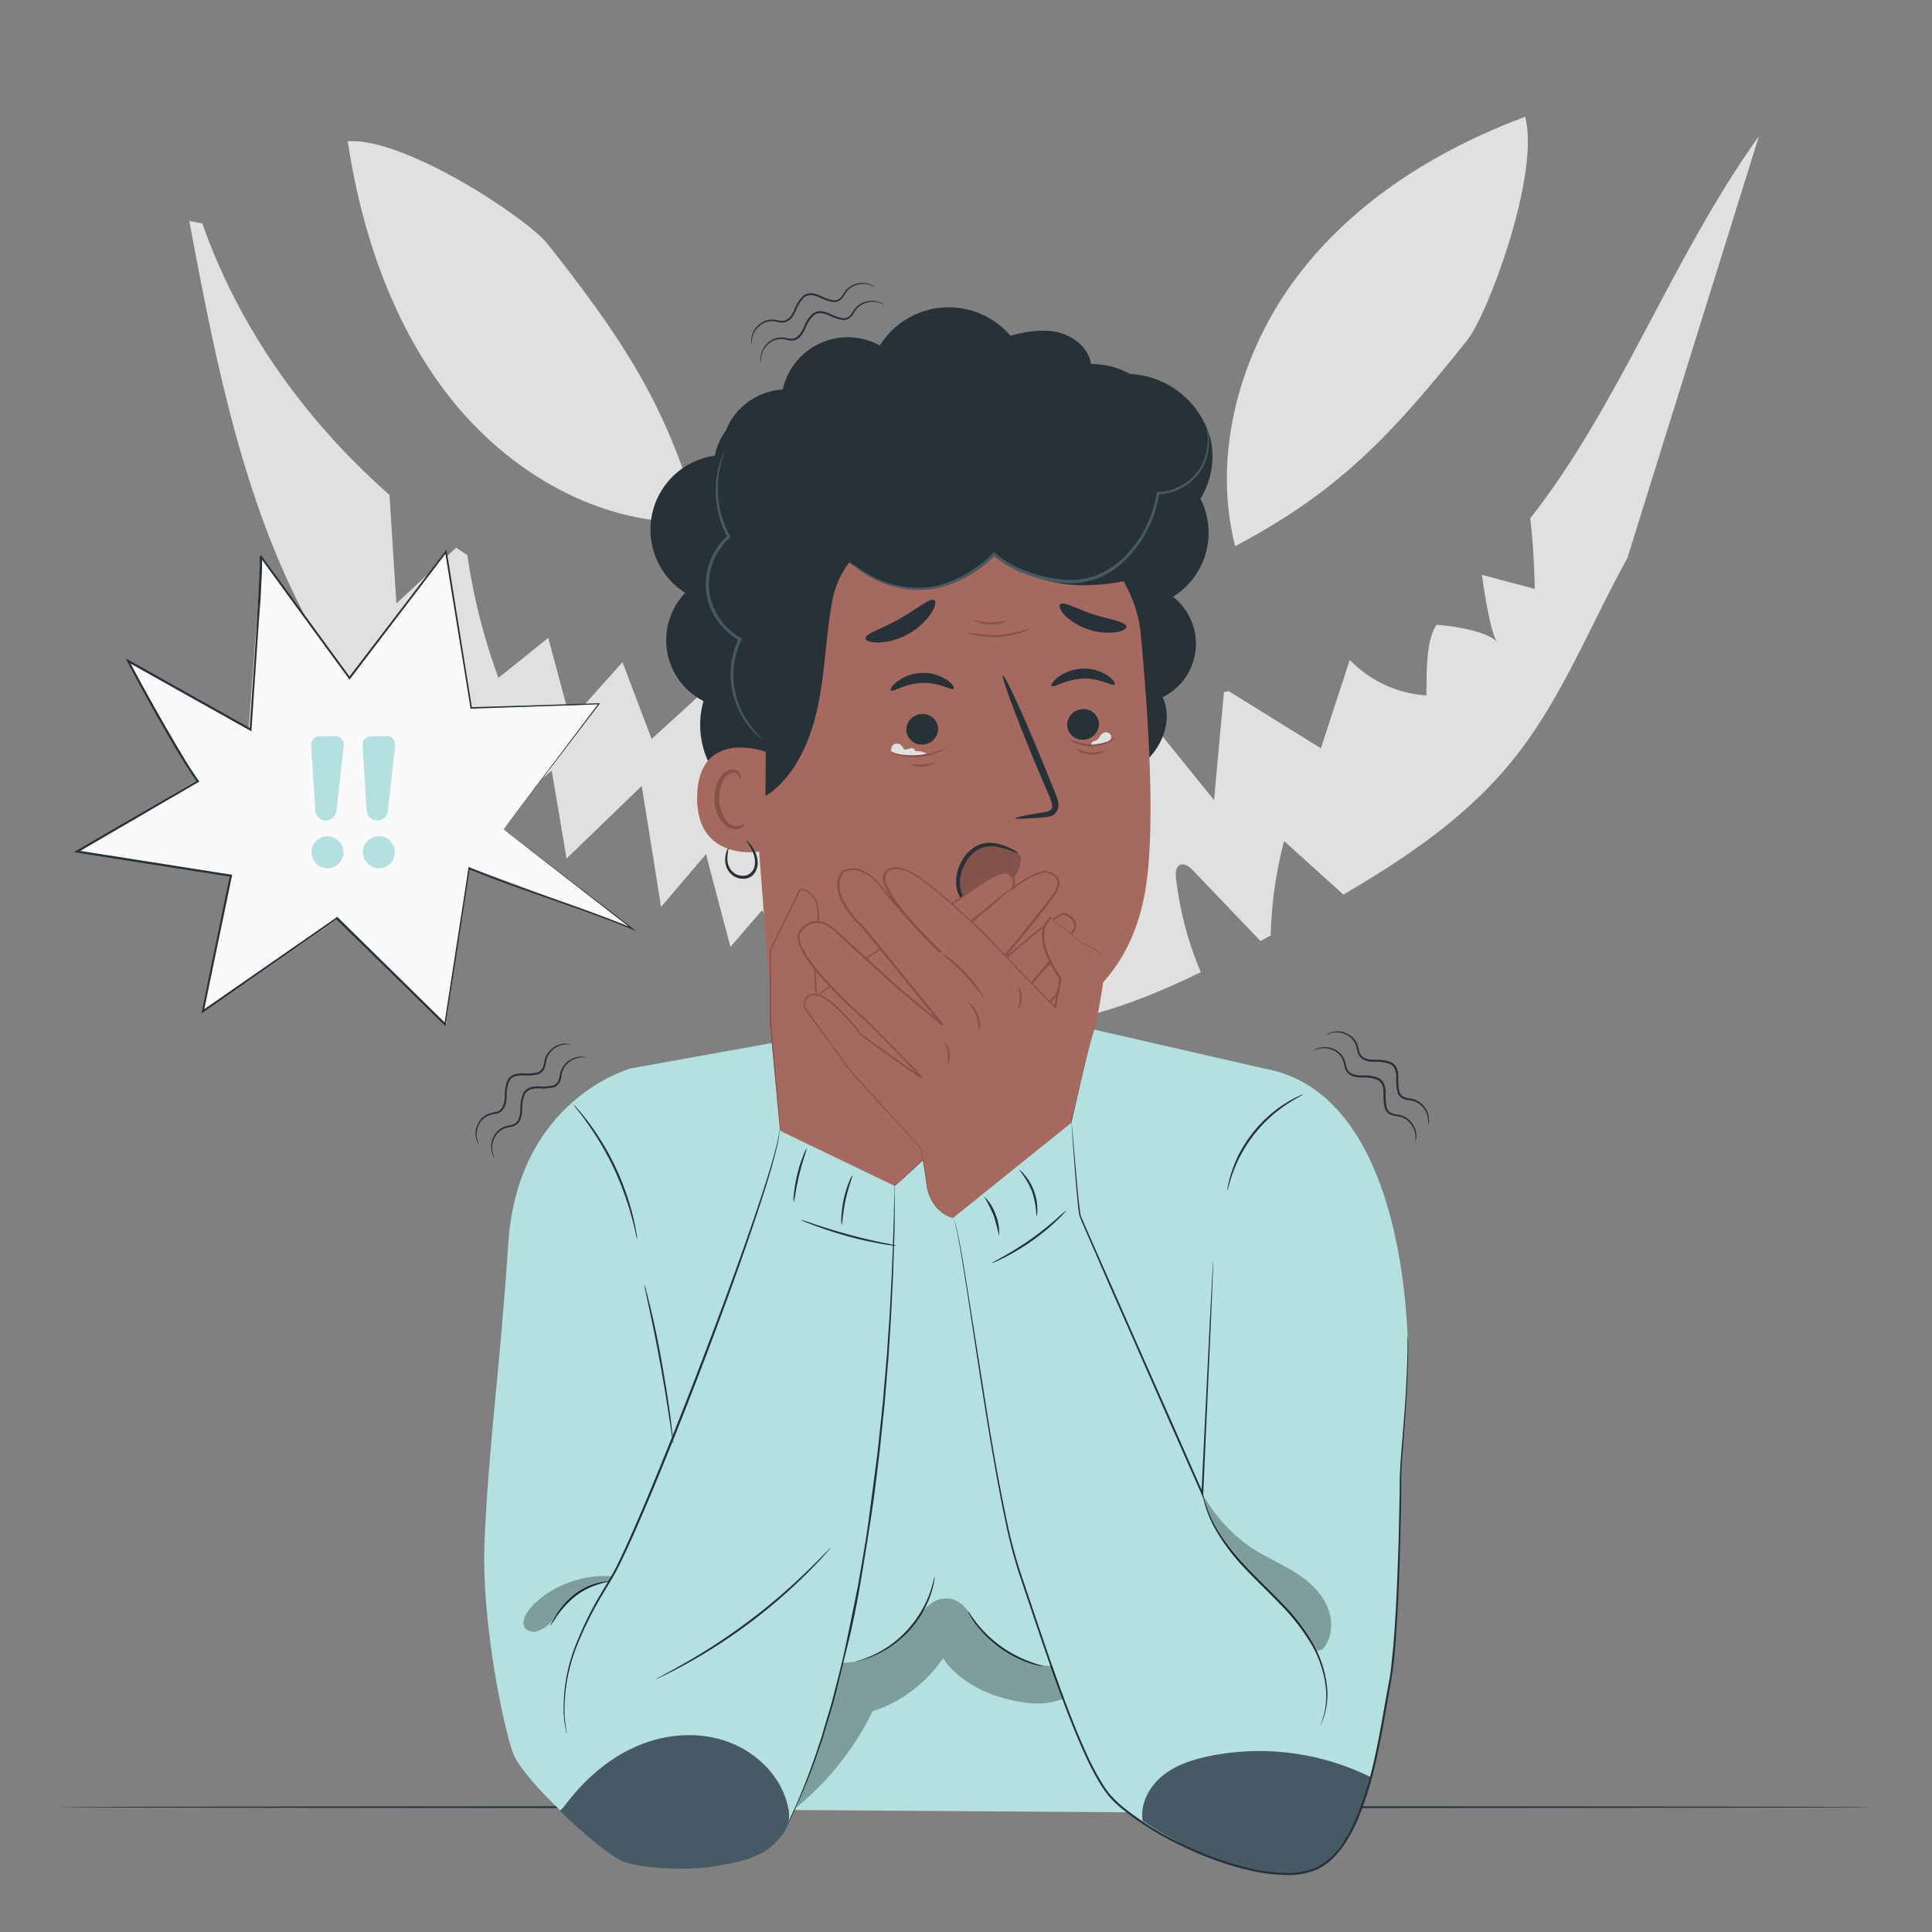 
<svg xmlns="http://www.w3.org/2000/svg" viewBox="0 0 500 500"><rect x="0" y="0" width="500" height="500" fill="#808080" stroke="none"/><g id="freepik--background-complete--inject-29"><path d="M141.81,63.24c-5.24-6.68-37.14-27.8-51.83-26.68,3.75,24.64,12.21,49.09,27.88,68.07s39.22,31.86,63.19,30.41C172.53,104.62,161.13,87.83,141.81,63.24Z" style="fill:#e0e0e0"></path><path d="M379.75,88c5.28-6.59,18.92-43,14.95-57.78-22.55,8.43-44,21.62-58.83,41.13s-22.34,45.91-16.22,70C346.72,127.06,360.34,112.31,379.75,88Z" style="fill:#e0e0e0"></path><path d="M396,134.16c1,7.43,1.2,18.25,1.2,18.25l-13.69-3.65s2,15.06,4,17.39c-3.66-3.67-15.75-4.45-15.75-4.45-2.88,4.32-2.48,13-2.62,18.27a30.32,30.32,0,0,1-19.82-9.18l-7.48,22.86L318,178.87l-1.24.2q-1.29,14-2.56,28l-20.48-25.33c-2.45.17-4.9.33-7.34.45a382.27,382.27,0,0,1-42.95-.17c-.65.87-1.34,1.73-2,2.56-3.66,4.72-6,10.37-8.3,15.94q-3.34,8.08-6.68,16.19a93.4,93.4,0,0,1-5.14-36.85,275.07,275.07,0,0,1-33.12-6.42l-19.55,17.81q-3.77-9.94-7.54-19.89l-13.47,15.09-5.74-21.37L129,175.43a156.9,156.9,0,0,1-8.05-31.78c-1-.64-1.94-1.26-2.88-1.93l-15.48,14.47q-.9-14.06-1.79-28.1C79.27,109.09,62,85.27,52.36,57.82L49,57.21c8.1,43.35,17,88.51,43.27,123.31,1.7,2.26,3.47,4.44,5.29,6.57l11.62-7.51q0,9.84,0,19.68l1.18,1.09,11.78-8.77,3.81,21.63.54.38,16.3-14.16q1.92,11.38,3.83,22.77l19.46-18.8q2.52,15.66,5,31.32l11.63-13.65,6.33,24,8.22-9.55a102.32,102.32,0,0,1,6.67,18,227.23,227.23,0,0,0,24.71,8.24,44.52,44.52,0,0,1,5.81-20.26,143.82,143.82,0,0,0,10.88,23.57c1.43.18,2.87.34,4.3.46q5.52-12.48,11-25l7.14,21a10.79,10.79,0,0,1,.77,3.76c14.72-1.73,28.7-7.08,42.23-13.69a87.27,87.27,0,0,1-6.42-24.38c-.14-1.2-.12-2.69.89-3.3,1.17-.71,2.58.37,3.54,1.38l17.44,18.24,2.63-1.44a107,107,0,0,1,3.47-24.44l15.34,13.85c16.52-9.63,32.44-20.42,44.4-35.5,12.21-15.39,19.51-34.25,29.09-51.54l34.05-109.2C432.92,66.23,419.1,104.88,396,134.16Z" style="fill:#e0e0e0"></path></g><g id="freepik--speech-bubble--inject-29"><polygon points="90.38 175.08 115.57 142.76 121.74 183.4 154.98 182.28 130.34 214.64 163.06 239.93 121.28 224.42 115.44 265.1 87.41 237.82 52.08 262.38 59.81 226.68 19.72 220.37 50.9 201.96 32.73 170.61 64.38 188.55 67.68 144.12 90.38 175.08" style="fill:#fafafa"></polygon><path d="M130.34,214.64s.77.57,2.24,1.69l6.49,5,24.7,18.95.84.65-1-.41c-5.71-2.36-12.21-4.69-19.32-7.17s-14.86-5.12-23-8.44l.27-.15c-1.86,12.12-3.95,25.75-6.19,40.37l-.07.44-.32-.31-28-27.43.32,0L52.63,262l-.55.39.14-.66c2.3-11.14,4.75-23,7.26-35.13l.24.31-39.83-6.25-.79-.13.69-.4,27.06-15.73,4.21-2.45-.09.41c-3.46-5-6.5-10.27-9.48-15.49s-5.81-10.45-8.56-15.67l-.44-.85.83.47L65,188.61l-.42.22q.81-11.61,1.57-22.83.34-5.61.69-11.12c.09-1.84.18-3.67.28-5.49,0-.91.06-1.82.1-2.72l0-1.35v-.67c0-.2,0-.5,0-.53l.32-.44.1.13,23,31.52h-.39l25-32.67.31-.4.08.5,6.5,40.43-.19-.16L155,182h.29l-.17.23L136.74,206.3,132,212.52l-1.64,2.12s.51-.71,1.56-2.11l4.69-6.24,18.28-24.23.11.22-33.07,1.12h-.17l0-.16q-2.94-18.08-6.57-40.41l.39.1-24.92,32.7-.2.26-.19-.27q-11-15-23-31.5l.42-.31a2.41,2.41,0,0,1,.13.82v.69l0,1.36c0,.91-.07,1.82-.1,2.73-.1,1.83-.19,3.66-.28,5.5Q67,160.42,66.64,166q-.77,11.24-1.55,22.84l0,.43-.39-.21L33,171.3l.39-.37q4.13,7.81,8.56,15.65c3,5.21,6,10.44,9.45,15.44l.17.26-.26.15-4.21,2.45L20.08,220.61l-.1-.52,39.82,6.26.29.05-.06.26c-2.51,12.15-5,24-7.29,35.17l-.42-.28,34.8-24.14.17-.12.15.15,27.93,27.46L115,265c2.26-14.62,4.38-28.25,6.25-40.36l0-.25.23.1c8.06,3.33,15.8,6,22.91,8.48s13.6,4.85,19.31,7.23l-.14.24-24.66-19.13-6.42-5C131.06,215.22,130.34,214.64,130.34,214.64Z" style="fill:#263238"></path><path d="M80.52,192.81l1.08,16.95a2.73,2.73,0,0,0,2.58,2.57h0a2.75,2.75,0,0,0,2.9-2.44l1.88-17a2.17,2.17,0,0,0-2.18-2.4l-4.13.06A2.16,2.16,0,0,0,80.52,192.81Z" style="fill:#B4E0E0"></path><path d="M88.67,221.87a4.14,4.14,0,1,1-2.62-5.23A4.13,4.13,0,0,1,88.67,221.87Z" style="fill:#B4E0E0"></path><path d="M93.81,192.81l1.08,16.95a2.74,2.74,0,0,0,2.58,2.57h0a2.75,2.75,0,0,0,2.9-2.44l1.88-17a2.17,2.17,0,0,0-2.18-2.4l-4.13.06A2.16,2.16,0,0,0,93.81,192.81Z" style="fill:#B4E0E0"></path><path d="M102,221.87a4.14,4.14,0,1,1-2.62-5.23A4.13,4.13,0,0,1,102,221.87Z" style="fill:#B4E0E0"></path></g><g id="freepik--Desk--inject-29"><path d="M484.53,467.69c0,.14-105,.26-234.52.26s-234.54-.12-234.54-.26,105-.26,234.54-.26S484.53,467.54,484.53,467.69Z" style="fill:#263238"></path></g><g id="freepik--Character--inject-29"><path d="M303.56,154.44a19.46,19.46,0,0,0-1.4-33.89L278.8,116q.93,43.94,1.27,87.88c6-1.11,12.05-2.94,16.53-7s6.89-11,4.28-16.45a15.41,15.41,0,0,0,2.68-26Z" style="fill:#263238"></path><path d="M191.28,152.88l-.53-10.39,62.06-13.81c19.18-2.63,40.59,16,42.41,35.29,2,21.42,3.64,47.66,1.59,63.75-4.11,32.36-28.67,37.22-28.67,37.22l2,31.79c.79,18.58-14.73,23.16-33.31,24h0a33.7,33.7,0,0,1-35.06-31.09Z" style="fill:#a5695f"></path><path d="M284.41,187.12a4.12,4.12,0,0,1-3.85,4.29,3.94,3.94,0,0,1-4.37-3.59,4.13,4.13,0,0,1,3.85-4.29A4,4,0,0,1,284.41,187.12Z" style="fill:#263238"></path><path d="M288.44,177.14c-.5.55-3.7-1.66-8.14-1.51s-7.63,2.47-8.13,1.94c-.25-.23.24-1.22,1.63-2.3a11.34,11.34,0,0,1,6.49-2.22,10.83,10.83,0,0,1,6.5,1.88C288.19,175.93,288.68,176.89,288.44,177.14Z" style="fill:#263238"></path><path d="M242.79,188.39a4.13,4.13,0,0,1-3.86,4.29,4,4,0,0,1-4.37-3.59,4.13,4.13,0,0,1,3.85-4.29A4,4,0,0,1,242.79,188.39Z" style="fill:#263238"></path><path d="M246.81,178.25c-.5.55-3.7-1.66-8.14-1.51s-7.63,2.47-8.13,1.94c-.24-.23.24-1.22,1.64-2.3a11.28,11.28,0,0,1,6.48-2.22,10.83,10.83,0,0,1,6.5,1.88C246.56,177,247.05,178,246.81,178.25Z" style="fill:#263238"></path><path d="M262.73,211.78c0-.25,2.71-.82,7.17-1.53,1.13-.15,2.2-.41,2.37-1.19s-.27-2-.86-3.34c-1.16-2.71-2.36-5.55-3.63-8.53-5-12.16-8.73-22.17-8.24-22.37s5,9.49,10,21.65l3.49,8.59c.47,1.28,1.25,2.72.72,4.44a2.85,2.85,0,0,1-1.81,1.72,7.83,7.83,0,0,1-1.92.32C265.54,211.92,262.75,212,262.73,211.78Z" style="fill:#263238"></path><path d="M268.53,264.3s-22.72,2-44.58-10.2c0,0,11.57,22.21,44.81,18.23Z" style="fill:#83534b"></path><path d="M262.54,220.28c-3.21-1.6-7.05-2.56-10.25-.52a11.59,11.59,0,0,0-4.56,7.08c-.48,2.61.57,5.47,2.76,6.64,2.47,1.33,5.75.29,8-1.72a20,20,0,0,0,5.07-6.67,9,9,0,0,0,.64-2.84c0-.82-.8-1.61-1.51-1.92" style="fill:#83534b"></path><path d="M224,165.22c-.07-1.29,4.25-2.47,8.82-5.07s7.91-5.54,9-4.81c.49.36.25,1.69-.86,3.43a17.64,17.64,0,0,1-13.55,7.52C225.25,166.32,224,165.82,224,165.22Z" style="fill:#263238"></path><path d="M274.49,156.31c1.16-.59,4.37,1.37,8.54,2.7s7.92,1.79,8.46,3c.22.54-.6,1.24-2.4,1.58a15.6,15.6,0,0,1-7.4-.71,15.2,15.2,0,0,1-6.3-3.84C274.18,157.65,274,156.61,274.49,156.31Z" style="fill:#263238"></path><path d="M306,134.07c6.34-4.59,9.15-13.33,7.15-20.89a22.84,22.84,0,0,0-16-15.68,24.19,24.19,0,0,0-4.7-.73,20.7,20.7,0,0,0-10.09-2.55c-.62-4.13-4.43-7.23-8.5-8.2s-8.33-.19-12.37.87a21,21,0,0,0-33.79,2.53,17.2,17.2,0,0,0-25.11,11.37,17.13,17.13,0,0,0-12.1,6.15,17,17,0,0,0-2.64,4.52,16.35,16.35,0,0,0-2.86,6.46,19.35,19.35,0,0,0-7.65,35.51,17.69,17.69,0,0,0,4.72,28,22.68,22.68,0,0,0,2.29,17.67c1.36,2.26,3.38,4.38,5.83,5.1a4.41,4.41,0,0,0,.54,1.19c2,3,6.72,1.5,9.44-.81,6.64-5.62,10-14.23,11.7-22.76s1.87-17.3,3.46-25.85c0-.19.07-.4.11-.61a23.66,23.66,0,0,1,4.32-9.78,62.32,62.32,0,0,0,7.87,4.72,25.67,25.67,0,0,0,29.64-6.85,37.62,37.62,0,0,0,24.19,8c8.67-.25,17.19-2.14,23.67-7.9a12,12,0,0,0,3.6-5.53C309.18,136.4,307.6,134.5,306,134.07Z" style="fill:#263238"></path><path d="M198.18,194.57c-.43-.21-17.5-6.09-17.77,11.59S198,220.47,198,220,198.18,194.57,198.18,194.57Z" style="fill:#a5695f"></path><path d="M192.69,213.18c-.08-.06-.31.21-.84.44a3.08,3.08,0,0,1-2.3,0c-1.86-.72-3.38-3.71-3.42-6.9a10.14,10.14,0,0,1,.93-4.39,3.55,3.55,0,0,1,2.35-2.33,1.58,1.58,0,0,1,1.81.87c.23.5.11.85.2.88s.39-.29.25-1a1.93,1.93,0,0,0-.67-1.12,2.34,2.34,0,0,0-1.7-.48,4.33,4.33,0,0,0-3.26,2.7,10.37,10.37,0,0,0-1.14,4.91c.06,3.56,1.83,6.92,4.37,7.7a3.33,3.33,0,0,0,2.83-.42C192.65,213.61,192.75,213.21,192.69,213.18Z" style="fill:#83534b"></path><path d="M312.18,110.29s.08.13.17.41a9.51,9.51,0,0,1,.32,1.27,13,13,0,0,1,0,5,13.24,13.24,0,0,1-3.62,6.93,14,14,0,0,1-9.36,4.07l.31-.28a30.41,30.41,0,0,1-7.08,15.47,23.33,23.33,0,0,1-7.68,6,19.29,19.29,0,0,1-10.14,1.66,34.41,34.41,0,0,1-9.85-2.31,26.89,26.89,0,0,1-8.23-4.79h.53a32,32,0,0,1-14.68,8.46,25.12,25.12,0,0,1-13.31-.91,26,26,0,0,1-7.69-4.19,22.85,22.85,0,0,1-1.77-1.53,4,4,0,0,1-.55-.59s.84.72,2.47,1.92a27.6,27.6,0,0,0,7.69,3.94,25.08,25.08,0,0,0,13,.73A31.63,31.63,0,0,0,257,143.14l.26-.25.28.24a25.91,25.91,0,0,0,8,4.61,33.71,33.71,0,0,0,9.62,2.25,18.72,18.72,0,0,0,9.74-1.58,22.52,22.52,0,0,0,7.44-5.76,29.91,29.91,0,0,0,7-15.06l0-.27h.27a13.45,13.45,0,0,0,9-3.79,13,13,0,0,0,3.63-6.63,14,14,0,0,0,.19-4.89C312.32,110.88,312.14,110.3,312.18,110.29Z" style="fill:#455a64"></path><path d="M187.49,116.91A35.17,35.17,0,0,0,186,123a25.19,25.19,0,0,0,2.94,15.71l.14.26-.22.19a16.31,16.31,0,0,0-4.64,7.21,15.64,15.64,0,0,0-.06,9.41,16.34,16.34,0,0,0,7.59,9.33l.33.18-.17.33a20.37,20.37,0,0,0-2,11,21.82,21.82,0,0,0,2.61,8.56,24.64,24.64,0,0,0,5,6.23,1.93,1.93,0,0,1-.46-.3c-.28-.23-.74-.53-1.25-1a19.67,19.67,0,0,1-3.76-4.69,21.9,21.9,0,0,1-2.84-8.72,20.73,20.73,0,0,1,2-11.45l.16.51a17,17,0,0,1-8-9.77,16.34,16.34,0,0,1,.08-9.89,16.88,16.88,0,0,1,4.92-7.51l-.07.45a25.1,25.1,0,0,1-2.75-16.13,23.33,23.33,0,0,1,1.23-4.51c.19-.51.38-.88.49-1.13S187.47,116.9,187.49,116.91Z" style="fill:#455a64"></path><path d="M188.59,219.37a14,14,0,0,0-.34,3.17,4.74,4.74,0,0,0,1.28,3,3.9,3.9,0,0,0,3.63,1,3.21,3.21,0,0,0,2.2-2.91,6.17,6.17,0,0,0-.62-3.27c-.86-1.78-1.63-2.81-1.51-2.89a8.46,8.46,0,0,1,2,2.63,6.43,6.43,0,0,1,.85,3.6,4.7,4.7,0,0,1-.72,2.15,3.54,3.54,0,0,1-2,1.47A4.57,4.57,0,0,1,189,226a5.13,5.13,0,0,1-1.32-3.47C187.69,220.42,188.54,219.32,188.59,219.37Z" style="fill:#263238"></path><path d="M254.34,235.7c0,.05-.47.15-1.32,0a6.47,6.47,0,0,1-3.17-1.71,7.73,7.73,0,0,1-2.36-4.81,10.52,10.52,0,0,1,1.45-6.38,9,9,0,0,1,4.9-4.35,8.83,8.83,0,0,1,5.35.18,19,19,0,0,1,3.25,1.39c.73.4,1.11.66,1.08.73s-.47-.08-1.24-.36-1.89-.7-3.28-1a8.51,8.51,0,0,0-4.85,0,8.42,8.42,0,0,0-4.31,4,10,10,0,0,0-1.39,5.77,7.24,7.24,0,0,0,1.93,4.38,6.88,6.88,0,0,0,2.75,1.84C253.88,235.56,254.34,235.61,254.34,235.7Z" style="fill:#263238"></path><path d="M230.64,194.46c-.16-1.76,1-2.21,2-1.93s1,1.45,1.64,1.45a15.14,15.14,0,0,0,1.48-.35c.51-.06,1.14.27,1.06.77a5.47,5.47,0,0,1,3,.64,11.84,11.84,0,0,1-9.09-.58" style="fill:#e0e0e0"></path><path d="M245,193.47a6.51,6.51,0,0,1-1.91,1.12,16.58,16.58,0,0,1-10.52.9,6.61,6.61,0,0,1-2.07-.78,21.1,21.1,0,0,0,14.5-1.24Z" style="fill:#83534b"></path><path d="M242.09,197.41a7.62,7.62,0,0,1-6.37.52c0-.15,1.46.07,3.2-.08S242,197.26,242.09,197.41Z" style="fill:#83534b"></path><path d="M266.85,162.53a8.42,8.42,0,0,1-2.27,1.08,21.86,21.86,0,0,1-12,.78,8.46,8.46,0,0,1-2.39-.77,37,37,0,0,0,8.41.7A36.58,36.58,0,0,0,266.85,162.53Z" style="fill:#83534b"></path><path d="M260.84,160.63a10.08,10.08,0,0,1-9.27-.28,30.85,30.85,0,0,0,4.62.75A33,33,0,0,0,260.84,160.63Z" style="fill:#83534b"></path><path d="M288.83,190.88a4.46,4.46,0,0,1-1.54,1.1,10.77,10.77,0,0,1-8.93.36,4.12,4.12,0,0,1-1.62-1,14.84,14.84,0,0,1,1.75.63,12.68,12.68,0,0,0,4.35.61,12.54,12.54,0,0,0,4.29-1A16,16,0,0,1,288.83,190.88Z" style="fill:#83534b"></path><path d="M285.88,194.21s-.31.36-1,.65a6.24,6.24,0,0,1-2.84.42,6.17,6.17,0,0,1-2.73-.89c-.62-.4-.91-.76-.87-.81a11.6,11.6,0,0,0,3.64,1.18A11.93,11.93,0,0,0,285.88,194.21Z" style="fill:#83534b"></path><path d="M282.4,192.67a.86.86,0,0,1,.56-.81,6.45,6.45,0,0,0,1-.42c.45-.31.64-.87,1-1.28a1.68,1.68,0,0,1,1.83-.55,1.22,1.22,0,0,1,.66,1.66,2,2,0,0,1-1.15.74,15.68,15.68,0,0,1-3.9.71" style="fill:#e0e0e0"></path><polygon points="163.25 276.5 199.17 270.04 279.77 265.67 327 276.5 328.75 384.4 291.97 469.03 202.82 468.41 159.19 392.15 163.25 276.5" style="fill:#B4E0E0"></polygon><path d="M246.64,315.21c2.35,2.4,7.92,71.41,17,91.08,3.73,8,6.24,18,9.37,27.1,4.52,13.18,9.42,25.09,13.49,30.47,6.88,9.11,35.67,24,51.5,20.63s19.19-36.94,21.58-48.45,2.88-49.9,2.88-54.21,2.3-25.07,1.82-36.26c-.69-16-5.18-63.58-37.32-69.07l-9.59,32.41-6.24,77.71s-31.18-70.52-31.66-72-2.2-24.11-2.2-24.11l-27.54,20.28Z" style="fill:#B4E0E0"></path><path d="M354.77,459.93a64.89,64.89,0,0,0-41.86-5.44c-4.33.9-8.68,2.31-12.1,5.12s-5.76,7.24-5.1,11.61c0,0,21.37,15.27,40.7,13.54C349.42,483.6,354.77,459.93,354.77,459.93Z" style="fill:#455a64"></path><path d="M163.25,276.5s-29.21,7.81-31.7,45.22c-2.31,34.75-5,50.82-6.15,77.17-.89,20.44,4.83,47.69,7.3,54.65s22.12,25.24,29.31,27.93,32.89,3.36,40-6.37c6.81-9.3,15.57-50.08,15.57-50.08L230,351.81s1.34-20.52,1.51-26.2c.2-6.75.07-18.73.07-18.73l-29.71-14.26-26.61,76.86s.38-58.1-1.87-68.88S163.25,276.5,163.25,276.5Z" style="fill:#B4E0E0"></path><path d="M201.83,292.62s0,.14-.06.42-.11.72-.2,1.25-.19,1.23-.36,2l-.69,2.72c-1,4.1-2.87,9.93-5.25,17.09-4.82,14.31-12,33.89-20.54,55.29-4.28,10.69-8.47,20.84-12.65,29.92-1.09,2.24-2.08,4.47-3.29,6.53-.55,1.05-1.19,2-1.79,3l-1.72,2.9a90,90,0,0,0-5.47,11,45,45,0,0,0-3.71,17.3c0,.53,0,1,0,1.49s.07.9.11,1.31.06.77.09,1.11l.14.92c.08.53.15.94.19,1.25a2.74,2.74,0,0,1,0,.43,2.9,2.9,0,0,1-.1-.42c-.06-.3-.14-.72-.24-1.24-.05-.28-.11-.58-.17-.92s-.08-.72-.12-1.12-.08-.84-.13-1.31,0-1,0-1.49a44.41,44.41,0,0,1,3.57-17.45,88,88,0,0,1,5.43-11.1l1.72-2.92c.6-1,1.24-2,1.78-3,1.18-2,2.16-4.26,3.25-6.5,4.14-9.06,8.32-19.22,12.59-29.91,8.53-21.38,15.77-40.94,20.68-55.21,2.43-7.14,4.32-12.95,5.41-17,.27-1,.52-1.92.73-2.71s.3-1.46.41-2,.19-.93.25-1.23A1.87,1.87,0,0,1,201.83,292.62Z" style="fill:#263238"></path><path d="M341.73,446.52a2.93,2.93,0,0,1,.23-.68c.18-.44.39-1.1.64-1.95a20.18,20.18,0,0,0,.48-7.45,28.64,28.64,0,0,0-3.47-10.51,53.18,53.18,0,0,0-8.35-10.79c-3.37-3.51-6.77-6.69-9.63-9.82a52.35,52.35,0,0,1-6.8-9,30,30,0,0,1-3-7c-.22-.87-.38-1.54-.45-2a3.2,3.2,0,0,1-.09-.72c.06,0,.21,1,.74,2.67a31.47,31.47,0,0,0,3.13,6.84A55,55,0,0,0,322,405c2.86,3.09,6.27,6.26,9.65,9.78A52.44,52.44,0,0,1,340,425.7a28.62,28.62,0,0,1,3.42,10.7,19.61,19.61,0,0,1-.66,7.55,14.77,14.77,0,0,1-.74,1.93A3.26,3.26,0,0,1,341.73,446.52Z" style="fill:#263238"></path><path d="M231.54,306.88a2.12,2.12,0,0,1,0,.44c0,.32,0,.75,0,1.31,0,1.17,0,2.85,0,5s0,4.84-.14,7.93-.15,6.61-.37,10.5-.35,8.15-.68,12.71q-.22,3.44-.46,7.08c-.21,2.43-.41,4.93-.63,7.5-.11,1.28-.21,2.58-.32,3.89s-.27,2.64-.41,4q-.42,4-.85,8.2c-.69,5.56-1.34,11.32-2.24,17.19s-1.84,11.6-2.77,17.12-2,10.82-3.25,15.83-2.36,9.76-3.52,14.19c-.56,2.22-1.27,4.31-1.87,6.35-.31,1-.61,2-.91,3-.14.49-.29,1-.44,1.45s-.33.93-.49,1.39a165.45,165.45,0,0,1-6.79,17.14l-2.26,4.48-.6,1.16a1.54,1.54,0,0,1-.22.38s.05-.14.18-.41.31-.68.55-1.18c.5-1.06,1.23-2.57,2.16-4.51a177.12,177.12,0,0,0,6.63-17.17c.16-.46.32-.93.49-1.4s.28-1,.43-1.44c.29-1,.58-2,.89-3,.58-2,1.28-4.14,1.84-6.36,1.13-4.43,2.41-9.14,3.46-14.18s2.14-10.32,3.22-15.81c.92-5.52,2-11.22,2.75-17.1s1.55-11.63,2.25-17.18c.3-2.78.58-5.52.87-8.19.13-1.34.27-2.67.41-4s.22-2.61.33-3.89c.23-2.56.44-5.06.65-7.48s.33-4.79.49-7.08c.35-4.56.54-8.81.75-12.7s.31-7.4.43-10.49.2-5.75.24-7.92.09-3.84.12-5l0-1.31A2.5,2.5,0,0,1,231.54,306.88Z" style="fill:#263238"></path><path d="M157.74,409.25c0,.09-1.1.24-2.82.76a18.54,18.54,0,0,0-6.14,3.2,25.33,25.33,0,0,0-4.7,5.15,26.87,26.87,0,0,1-1.66,2.4,2.3,2.3,0,0,1,.3-.73,20.62,20.62,0,0,1,1.06-1.87,21.62,21.62,0,0,1,4.67-5.36,17,17,0,0,1,6.37-3.15,15.22,15.22,0,0,1,2.13-.38A2.12,2.12,0,0,1,157.74,409.25Z" style="fill:#263238"></path><path d="M174.28,373.73a9.08,9.08,0,0,1-.31-1.63c-.17-1.14-.39-2.64-.67-4.45-.56-3.75-1.38-8.93-2.42-14.63s-2.1-10.83-2.9-14.55c-.39-1.79-.71-3.27-.95-4.39a10.73,10.73,0,0,1-.29-1.63,8.9,8.9,0,0,1,.49,1.58c.28,1,.66,2.51,1.11,4.36.89,3.7,2,8.83,3,14.54s1.81,10.9,2.28,14.67c.23,1.89.41,3.42.5,4.48A11.75,11.75,0,0,1,174.28,373.73Z" style="fill:#263238"></path><path d="M364.32,345.57s.1,1.25.11,3.64-.06,5.91-.31,10.44-.65,10.06-1.14,16.48c-.11,1.6-.24,3.26-.3,5s0,3.49-.06,5.32c0,3.65-.12,7.51-.22,11.56-.21,8.1-.49,17-1.19,26.49-.18,2.38-.39,4.8-.7,7.25s-.81,4.92-1.24,7.41c-.88,5-1.72,10.16-2.89,15.4a92.84,92.84,0,0,1-4.75,15.77,37.73,37.73,0,0,1-4.07,7.51,23.28,23.28,0,0,1-2.83,3.3,16.13,16.13,0,0,1-3.61,2.55,18.82,18.82,0,0,1-8.71,1.55,44.42,44.42,0,0,1-8.93-1.16,83.08,83.08,0,0,1-17.27-6.17,78.48,78.48,0,0,1-15.61-9.61,28.66,28.66,0,0,1-3.31-3.11,16.12,16.12,0,0,1-1.4-1.78c-.42-.62-.87-1.22-1.23-1.87a70.6,70.6,0,0,1-4.07-7.86c-2.41-5.32-4.46-10.68-6.4-15.95s-3.71-10.47-5.43-15.54-3.37-10-5-14.85A124.45,124.45,0,0,1,260.05,393c-1.95-9.34-3.41-18.1-4.72-26.1-2.58-16-4.44-29-5.88-37.94-.71-4.47-1.31-7.94-1.8-10.28-.24-1.16-.46-2.05-.64-2.63a4.27,4.27,0,0,0-.25-.64,2.05,2.05,0,0,0-.12-.2.9.9,0,0,1,.15.19,4.52,4.52,0,0,1,.27.64,25.85,25.85,0,0,1,.69,2.62c.53,2.33,1.16,5.8,1.9,10.27,1.43,9,3.49,21.91,6,37.91,1.33,8,2.81,16.75,4.78,26.07a124.08,124.08,0,0,0,3.74,14.25l5,14.84c1.73,5.07,3.52,10.26,5.45,15.53s4,10.61,6.39,15.91a71.26,71.26,0,0,0,4.05,7.8c.35.64.8,1.23,1.21,1.84a14.36,14.36,0,0,0,1.37,1.74,29.44,29.44,0,0,0,3.25,3.05,78.26,78.26,0,0,0,15.51,9.54,82.35,82.35,0,0,0,17.15,6.13,43.64,43.64,0,0,0,8.82,1.16,18.56,18.56,0,0,0,8.49-1.49,16.35,16.35,0,0,0,3.48-2.46,23,23,0,0,0,2.77-3.23,37.5,37.5,0,0,0,4-7.41,92.73,92.73,0,0,0,4.75-15.69c1.16-5.22,2-10.37,2.9-15.37.43-2.52,1-4.94,1.25-7.39s.52-4.85.71-7.22c.72-9.5,1-18.37,1.26-26.47.09-4.05.17-7.91.25-11.56,0-1.82,0-3.6.08-5.32s.2-3.38.32-5c.52-6.42,1-11.94,1.23-16.47s.39-8,.4-10.42c0-1.2,0-2.1,0-2.72S364.32,345.57,364.32,345.57Z" style="fill:#263238"></path><path d="M277.31,290.55a2.52,2.52,0,0,1,.06.42c0,.31.07.71.12,1.24.1,1.11.24,2.71.42,4.75s.41,4.59.67,7.51.52,6.29,1.06,9.91c.25.84.69,1.7,1.06,2.59l1.19,2.72c.82,1.85,1.66,3.78,2.54,5.77l5.62,12.71c3.95,9,8.3,18.8,12.87,29.13l8.48,19.22-.48.09c.85-17.5,1.59-32.68,2.12-43.51.28-5.38.51-9.68.67-12.67.08-1.46.15-2.59.2-3.39q0-.54.06-.87a2.29,2.29,0,0,1,0-.3.86.86,0,0,1,0,.3c0,.22,0,.51,0,.88,0,.8-.06,1.93-.11,3.39-.12,3-.3,7.29-.52,12.67-.48,10.84-1.16,26-1.94,43.53l0,1.07-.44-1c-2.67-6.05-5.54-12.53-8.5-19.22l-12.83-29.15c-2-4.48-3.83-8.74-5.57-12.73l-2.52-5.78-1.17-2.72a26.54,26.54,0,0,1-1.07-2.67c-.3-1.86-.42-3.6-.59-5.27s-.27-3.23-.4-4.69c-.23-2.93-.42-5.45-.58-7.53s-.25-3.64-.33-4.75c0-.53-.05-.94-.07-1.24A2.4,2.4,0,0,1,277.31,290.55Z" style="fill:#263238"></path><path d="M258.53,319.86a50.35,50.35,0,0,0-1.38-5.31,46.26,46.26,0,0,0-2.47-4.91,11.41,11.41,0,0,1,3,4.72A11.53,11.53,0,0,1,258.53,319.86Z" style="fill:#263238"></path><path d="M268.21,314.92a22.24,22.24,0,0,0-1.1-6.52,22.67,22.67,0,0,0-3.39-5.68,5.31,5.31,0,0,1,1.46,1.34,13.88,13.88,0,0,1,3.28,8.88A5.11,5.11,0,0,1,268.21,314.92Z" style="fill:#263238"></path><path d="M337.32,283.22c.05.1-1.65.84-4.13,2.46a37,37,0,0,0-4.13,3.15,36.11,36.11,0,0,0-7.85,9.92,34.84,34.84,0,0,0-2.13,4.73c-1,2.79-1.35,4.61-1.45,4.59a6.28,6.28,0,0,1,.19-1.29,12.39,12.39,0,0,1,.34-1.48c.16-.58.31-1.24.57-1.94a32.58,32.58,0,0,1,2-4.84,37.72,37.72,0,0,1,3.51-5.4,36.87,36.87,0,0,1,4.46-4.65,33.22,33.22,0,0,1,4.24-3.1,18.77,18.77,0,0,1,1.75-1,12,12,0,0,1,1.37-.67A6.8,6.8,0,0,1,337.32,283.22Z" style="fill:#263238"></path><path d="M205.41,311.11a7.86,7.86,0,0,1,.05-2.11,37.65,37.65,0,0,1,.85-5,35.59,35.59,0,0,1,1.53-4.84,7.46,7.46,0,0,1,.91-1.9c.15.06-1,3-1.93,6.87S205.57,311.13,205.41,311.11Z" style="fill:#263238"></path><path d="M217.83,317a6.46,6.46,0,0,1-.09-1.95,28.36,28.36,0,0,1,.61-4.68,27.56,27.56,0,0,1,1.39-4.51,6.41,6.41,0,0,1,.89-1.74c.15.07-1,2.8-1.77,6.36S218,317,217.83,317Z" style="fill:#263238"></path><path d="M164.91,320.75a7.82,7.82,0,0,1-.38-1.49c-.21-1-.54-2.36-1-4.07a78.35,78.35,0,0,0-4.73-12.94,76.89,76.89,0,0,0-7-11.86c-1-1.44-1.89-2.58-2.51-3.35a9.13,9.13,0,0,1-.91-1.24,8.7,8.7,0,0,1,1.06,1.11c.67.73,1.59,1.84,2.66,3.26a67.64,67.64,0,0,1,11.79,24.93c.41,1.73.69,3.14.83,4.12A9,9,0,0,1,164.91,320.75Z" style="fill:#263238"></path><path d="M221.38,430.08c0-.11,1.73-.47,4.35-1.65a20.6,20.6,0,0,0,2.09-1.06c.75-.39,1.49-.9,2.29-1.42a28.55,28.55,0,0,0,8.31-9,26.22,26.22,0,0,0,1.25-2.38,18.52,18.52,0,0,0,.9-2.16c1-2.7,1.21-4.49,1.33-4.46a6.82,6.82,0,0,1-.14,1.25,11.08,11.08,0,0,1-.3,1.45,18.21,18.21,0,0,1-.54,1.88,18.58,18.58,0,0,1-.86,2.22c-.32.8-.77,1.59-1.22,2.45a29.27,29.27,0,0,1-3.71,5,30.1,30.1,0,0,1-4.75,4.07c-.82.51-1.58,1-2.35,1.4a20.46,20.46,0,0,1-2.15,1,17.19,17.19,0,0,1-1.84.68,13,13,0,0,1-1.42.4A6.38,6.38,0,0,1,221.38,430.08Z" style="fill:#263238"></path><path d="M269.92,431.2a4.29,4.29,0,0,1-1-.13,20.13,20.13,0,0,1-2.57-.69,28.3,28.3,0,0,1-14-10.27,21.63,21.63,0,0,1-1.42-2.25,3.68,3.68,0,0,1-.42-.89c.09-.05.77,1.16,2.14,2.92A31.3,31.3,0,0,0,266.5,430C268.58,430.81,269.94,431.11,269.92,431.2Z" style="fill:#263238"></path><path d="M203.1,473.83a7.79,7.79,0,0,0,1-5.42c-1.29-7.42-6.78-13.61-13.76-16.82-7.76-3.58-17-3.19-24.91.06s-14.51,9.16-19.57,16.05l-1,.95s11.66,11.34,16.76,13.21,18.61,2.38,25.11.78c0,0,8.48-1,12.71-4.62A18,18,0,0,0,203.1,473.83Z" style="fill:#455a64"></path><g style="opacity:0.3"><path d="M342.83,414.4c-2-3.52-5.3-6.09-8.77-8.14s-7.18-3.71-10.55-5.93a42.37,42.37,0,0,1-12.34-13.71c.68,5,4.12,10.07,6.91,14.29,3.22,4.85,8.64,9,12.68,13.25a87.74,87.74,0,0,1,9.47,12.15c.37.58.31.85,1,.86a2.31,2.31,0,0,0,1.78-1.26C345.22,422.53,344.81,417.91,342.83,414.4Z"></path></g><g style="opacity:0.3"><path d="M272.11,431.15c-7.08,0-15.76-4.4-19.86-11.54-1.53-2.67-3.55-5.55-6.6-5.89-3.51-.38-5.88,1.79-7.84,4.73-4.63,6.92-11.26,11.63-19.69,11.88a244.31,244.31,0,0,1-11.94,37.36,73.68,73.68,0,0,0,19.63-24.8,35,35,0,0,0,18.26-13.79c2.57,4.33,8.71,8.26,14.09,9.91s11.47,2.86,17,.62C274.08,438,273.2,432.75,272.11,431.15Z"></path></g><g style="opacity:0.3"><path d="M137,416.49c-1.19,1.44-2.18,3.62-1,5a3,3,0,0,0,3.08.65,8.47,8.47,0,0,0,3.6-2.4c4.41-6.78,10-9.65,15-10.52l.75-1.25C150.87,407.23,141.9,410.59,137,416.49Z"></path></g><path d="M275.94,313.28a3.66,3.66,0,0,1-.59.73c-.41.45-1,1.07-1.79,1.81a58.28,58.28,0,0,1-13.7,9.67c-1,.48-1.75.85-2.3,1.08a3.4,3.4,0,0,1-.89.31c0-.07,1.15-.67,3-1.72a80.49,80.49,0,0,0,7.07-4.44,81.64,81.64,0,0,0,6.55-5.17A34.35,34.35,0,0,1,275.94,313.28Z" style="fill:#263238"></path><path d="M232.12,322.43a4.12,4.12,0,0,1-1-.07c-.66-.07-1.59-.21-2.75-.41-2.32-.39-5.5-1.05-8.95-2s-6.54-2-8.73-2.82c-1.1-.41-2-.77-2.58-1a4.71,4.71,0,0,1-.92-.46,34.82,34.82,0,0,1,3.62,1.15c2.22.74,5.3,1.72,8.74,2.66s6.6,1.64,8.89,2.13A31.76,31.76,0,0,1,232.12,322.43Z" style="fill:#263238"></path><path d="M215,400.52a2.27,2.27,0,0,1-.35.46l-1.09,1.25c-.95,1.08-2.38,2.6-4.19,4.43a140.79,140.79,0,0,1-32.09,24.14c-2.26,1.24-4.12,2.19-5.42,2.8l-1.5.7a2,2,0,0,1-.54.21,2.56,2.56,0,0,1,.49-.3l1.46-.79c1.27-.67,3.1-1.67,5.33-2.94a157.21,157.21,0,0,0,32-24.08c1.84-1.79,3.31-3.27,4.3-4.31l1.16-1.18A2.61,2.61,0,0,1,215,400.52Z" style="fill:#263238"></path><path d="M151.83,273.69a10.37,10.37,0,0,0-1.62,0,5.76,5.76,0,0,0-3.75,2,5.11,5.11,0,0,0-1.14,2.72,5.61,5.61,0,0,1-.49,1.72,2.85,2.85,0,0,1-1.49,1.26,12.58,12.58,0,0,1-4,.28,5.91,5.91,0,0,0-2,.27,2.65,2.65,0,0,0-1.48,1.19,9.07,9.07,0,0,0-.7,4,10.66,10.66,0,0,1-.27,2,3.4,3.4,0,0,1-1,1.75,3.49,3.49,0,0,1-1.75.78,9.36,9.36,0,0,0-1.64.41,4.78,4.78,0,0,0-2.22,1.89,5.57,5.57,0,0,0-.8,4.17,9.44,9.44,0,0,0,.57,1.52s-.11-.11-.27-.34a4.25,4.25,0,0,1-.5-1.13,5.66,5.66,0,0,1,.68-4.42,5.17,5.17,0,0,1,2.38-2.09c1.07-.48,2.38-.35,3.24-1.15s1-2.12,1.1-3.45a9.42,9.42,0,0,1,.76-4.22,3.16,3.16,0,0,1,1.76-1.42,6.36,6.36,0,0,1,2.13-.29,12.74,12.74,0,0,0,3.82-.22,2.42,2.42,0,0,0,1.25-1,5.33,5.33,0,0,0,.46-1.58,5.58,5.58,0,0,1,1.29-2.88,5.82,5.82,0,0,1,4-2,4.94,4.94,0,0,1,1.23.1C151.7,273.62,151.84,273.67,151.83,273.69Z" style="fill:#263238"></path><path d="M147.8,270.32a9.82,9.82,0,0,0-1.62,0,5.67,5.67,0,0,0-3.75,2,5.07,5.07,0,0,0-1.14,2.71,5.56,5.56,0,0,1-.5,1.72,2.79,2.79,0,0,1-1.48,1.26,12.64,12.64,0,0,1-4,.28,6.45,6.45,0,0,0-2,.27,2.64,2.64,0,0,0-1.49,1.2,9.17,9.17,0,0,0-.69,4,10.76,10.76,0,0,1-.27,2,3.44,3.44,0,0,1-1,1.75,3.7,3.7,0,0,1-1.76.78,7.77,7.77,0,0,0-1.63.41,4.79,4.79,0,0,0-2.23,1.88,5.58,5.58,0,0,0-.79,4.18,9.74,9.74,0,0,0,.56,1.51,1.4,1.4,0,0,1-.26-.34,3.61,3.61,0,0,1-.5-1.12,5.69,5.69,0,0,1,.68-4.43,5.1,5.1,0,0,1,2.38-2.08c1.07-.48,2.38-.36,3.23-1.16s1.05-2.12,1.11-3.44a9.45,9.45,0,0,1,.75-4.23,3.18,3.18,0,0,1,1.77-1.42,6.88,6.88,0,0,1,2.13-.29,12.36,12.36,0,0,0,3.81-.22,2.33,2.33,0,0,0,1.25-1,4.91,4.91,0,0,0,.47-1.58,5.43,5.43,0,0,1,1.29-2.87,5.8,5.8,0,0,1,4-2,4.38,4.38,0,0,1,1.23.11A1.7,1.7,0,0,1,147.8,270.32Z" style="fill:#263238"></path><path d="M366.29,295.28a9,9,0,0,0,0-1.63,5.74,5.74,0,0,0-2.1-3.7,5.12,5.12,0,0,0-2.74-1.09,5.83,5.83,0,0,1-1.73-.45,2.89,2.89,0,0,1-1.29-1.46,12.61,12.61,0,0,1-.36-4,6.09,6.09,0,0,0-.31-2,2.68,2.68,0,0,0-1.23-1.46,9.25,9.25,0,0,0-4-.62,10,10,0,0,1-2-.22,3.42,3.42,0,0,1-1.77-1,3.53,3.53,0,0,1-.81-1.73,9,9,0,0,0-.45-1.63,4.83,4.83,0,0,0-1.93-2.19,5.66,5.66,0,0,0-4.19-.71,10.07,10.07,0,0,0-1.5.6,1.61,1.61,0,0,1,.33-.27,3.8,3.8,0,0,1,1.12-.52,5.64,5.64,0,0,1,4.43.59,5.08,5.08,0,0,1,2.14,2.33c.5,1.06.4,2.38,1.22,3.21s2.14,1,3.47,1a9.57,9.57,0,0,1,4.24.67,3.28,3.28,0,0,1,1.46,1.74,6.88,6.88,0,0,1,.33,2.12,12.53,12.53,0,0,0,.3,3.81A2.3,2.3,0,0,0,360,288a4.86,4.86,0,0,0,1.58.43,5.54,5.54,0,0,1,2.9,1.23,5.77,5.77,0,0,1,2.07,4,4.74,4.74,0,0,1-.08,1.24A1.12,1.12,0,0,1,366.29,295.28Z" style="fill:#263238"></path><path d="M369.58,291.17a11.28,11.28,0,0,0,0-1.62,5.72,5.72,0,0,0-2.1-3.7,5.09,5.09,0,0,0-2.74-1.09,5.57,5.57,0,0,1-1.73-.46,2.85,2.85,0,0,1-1.29-1.46,12.55,12.55,0,0,1-.36-4,6.08,6.08,0,0,0-.31-1.95,2.7,2.7,0,0,0-1.23-1.47,9.4,9.4,0,0,0-4-.61,10.79,10.79,0,0,1-2-.22,3.42,3.42,0,0,1-1.77-1,3.52,3.52,0,0,1-.81-1.74,8.32,8.32,0,0,0-.45-1.62,4.72,4.72,0,0,0-1.93-2.19,5.56,5.56,0,0,0-4.19-.71,8.86,8.86,0,0,0-1.5.6,1.29,1.29,0,0,1,.33-.27,3.8,3.8,0,0,1,1.12-.52,5.64,5.64,0,0,1,4.43.59,5.08,5.08,0,0,1,2.14,2.33c.5,1.06.4,2.37,1.22,3.21s2.14,1,3.47,1a9.41,9.41,0,0,1,4.24.67,3.24,3.24,0,0,1,1.46,1.74,6.88,6.88,0,0,1,.33,2.12,12.53,12.53,0,0,0,.3,3.81,2.3,2.3,0,0,0,1.06,1.23,5.2,5.2,0,0,0,1.58.43,5.43,5.43,0,0,1,2.9,1.23,5.77,5.77,0,0,1,2.07,4,4.62,4.62,0,0,1-.08,1.23A1.35,1.35,0,0,1,369.58,291.17Z" style="fill:#263238"></path><path d="M201.83,292.62l-2.58-28.13V245.86L207,230s4.16.39,4.55,5.34-1,12.68-1,12.68l.59,10,13.48-10.35,23.77-15.06s10.3-8.12,12.48-6.54,1.39,2.6,1,4c0,0,6.54-5.37,9.51-4.17s2.58,2.4,2.18,4.17-15.85,20.2-15.85,20.2,16.05-14.46,17.83-13.67,3.56,2.38,2.18,4.36-11.49,14.46-11.49,14.46,7.92-9.7,8.91-8.32,1.19,5.55.6,6.94-31.5,40.81-31.5,40.81-9.11,9.11-12.68,12.08" style="fill:#a5695f"></path><path d="M231.54,306.88s.28-.27.85-.77,1.39-1.27,2.46-2.29c2.15-2,5.29-5.1,9.29-9.11h0c4.67-6,10.85-14,18.22-23.46,3.68-4.76,7.67-9.9,11.82-15.45a15.09,15.09,0,0,0,1.43-2.11,8.64,8.64,0,0,0,.23-2.56,13,13,0,0,0-.34-2.63,4.35,4.35,0,0,0-.47-1.2l-.08-.13s0,0,0,0a.35.35,0,0,0-.2,0,2,2,0,0,0-.55.27,26.35,26.35,0,0,0-4,3.77q-1.9,2.09-3.74,4.32l-.36-.29q3.35-4.18,6.88-8.57l3.52-4.47.86-1.14a2.9,2.9,0,0,0,.62-1.19,2.35,2.35,0,0,0-1.1-2.25,5.87,5.87,0,0,0-1.2-.74c-.11-.06-.23-.11-.26-.09a.71.71,0,0,0-.27,0,4,4,0,0,0-.64.27,22,22,0,0,0-2.48,1.58c-1.61,1.16-3.18,2.41-4.75,3.69-3.13,2.57-6.24,5.27-9.35,8l-.36-.35c3.37-4.05,6.79-8.19,10.18-12.44,1.69-2.14,3.41-4.29,5-6.54a3.86,3.86,0,0,0,.79-1.79,2.34,2.34,0,0,0-.13-1.83,3.69,3.69,0,0,0-1.53-1.15,3,3,0,0,0-1.88-.33,11.7,11.7,0,0,0-4.15,1.67,30.82,30.82,0,0,0-3.72,2.58l-.65.51.23-.79a4.11,4.11,0,0,0,.4-2.19,3.32,3.32,0,0,0-1.44-1.57,1.79,1.79,0,0,0-1,0,6.3,6.3,0,0,0-1.1.33,17.19,17.19,0,0,0-2.12,1,63.79,63.79,0,0,0-7.77,5.26h0l-23.78,15h0l-13.49,10.34-.35.27,0-.44q-.3-5.08-.58-9.95V248a69.48,69.48,0,0,0,1.06-10.37,10,10,0,0,0-.76-4.8,5,5,0,0,0-3.66-2.6l.2-.12-7.75,15.83,0-.08c0,7,0,13.16,0,18.63v0c.79,8.9,1.41,15.93,1.84,20.75.2,2.39.35,4.24.46,5.5.05.61.09,1.08.11,1.42l0,.48s0-.16-.07-.48-.08-.8-.15-1.41c-.12-1.26-.3-3.1-.54-5.5-.45-4.82-1.12-11.84-2-20.73h0c0-5.47,0-11.63,0-18.63v0l0,0,7.7-15.85.07-.13.14,0a5.39,5.39,0,0,1,4,2.81,10.45,10.45,0,0,1,.83,5,70.25,70.25,0,0,1-1.06,10.45V248q.28,4.86.59,10l-.37-.17,13.47-10.36h0l23.76-15.07,0,0a65,65,0,0,1,7.84-5.32,19.85,19.85,0,0,1,2.18-1,6.57,6.57,0,0,1,1.19-.36,2.33,2.33,0,0,1,1.33,0,2.87,2.87,0,0,1,.56.38,6.14,6.14,0,0,1,.47.42,2.83,2.83,0,0,1,.71,1.11,2.4,2.4,0,0,1,0,1.33c-.11.41-.26.78-.37,1.16l-.41-.28a31.12,31.12,0,0,1,3.79-2.62,12.2,12.2,0,0,1,4.35-1.74,2,2,0,0,1,.55,0,1.84,1.84,0,0,1,.57,0,3.44,3.44,0,0,1,.55.15l.49.21a4.07,4.07,0,0,1,1.75,1.35,2.87,2.87,0,0,1,.2,2.21,3.7,3.7,0,0,1-.31,1,8,8,0,0,1-.55.92c-1.58,2.3-3.3,4.44-5,6.58-3.4,4.26-6.82,8.4-10.2,12.45l-.37-.36c3.12-2.78,6.23-5.48,9.38-8.05,1.57-1.29,3.15-2.54,4.77-3.71a22.31,22.31,0,0,1,2.54-1.62,5.31,5.31,0,0,1,.73-.3,1.47,1.47,0,0,1,.45-.07,1.07,1.07,0,0,1,.43.14,6.68,6.68,0,0,1,1.3.8,4,4,0,0,1,1,1.17,2.25,2.25,0,0,1,.24,1.57,3.39,3.39,0,0,1-.69,1.38l-.88,1.15q-1.79,2.25-3.53,4.47l-6.89,8.56-.36-.29q1.85-2.25,3.77-4.33a27.16,27.16,0,0,1,4.11-3.84,2.5,2.5,0,0,1,.68-.32.79.79,0,0,1,.48,0,.51.51,0,0,1,.22.17l.1.16a4.65,4.65,0,0,1,.52,1.33,13.24,13.24,0,0,1,.35,2.71,9.21,9.21,0,0,1-.26,2.71,14.67,14.67,0,0,1-1.49,2.23c-4.17,5.55-8.18,10.67-11.87,15.42l-18.33,23.39h0c-4,4-7.19,7-9.37,9-1.08,1-1.93,1.76-2.5,2.26S231.54,306.88,231.54,306.88Z" style="fill:#83534b"></path><path d="M246.16,242.9a100.83,100.83,0,0,1,7.7-6.77c4.35-3.62,7.94-6.47,8-6.36a97.31,97.31,0,0,1-7.7,6.76A100.6,100.6,0,0,1,246.16,242.9Z" style="fill:#83534b"></path><path d="M246.64,315.21s-5.8-1.24-6.83-8.7a80.57,80.57,0,0,0-1.66-9.53L220.33,277.5l-12.22-16.78s-.42-4.56,3.93-3.11,10.78,10.15,10.78,10.15,14.92,10.78,15.54,11S224.06,264,224.06,264s-20.72-18-17-23,8.08-1.25,9.53.2S233,256.16,233,256.16l11,9.12L223.44,240s-9.95-8.7-5.18-14.5c0,0,4.76-2.9,10.15,4.35s15.13,16.57,15.13,16.57S227.17,231.09,229,226.33c0,0,1.66-4.77,10.16,1.65a165.53,165.53,0,0,1,16.16,14.3l17.81,18.44,1.46-7.46s-8.29-11-2.49-15.75l8.08,6.63s5.59,2.08,5.8,4.56-1.86,15.13-3.11,18.86-5.59,23-5.59,23" style="fill:#a5695f"></path><path d="M277.31,290.55s.05-.28.17-.84.31-1.41.54-2.5c.51-2.2,1.25-5.44,2.22-9.65.49-2.1,1.05-4.44,1.71-7,.31-1.28.72-2.62,1.13-4s.68-2.85,1-4.38c.58-3.05,1.14-6.34,1.56-9.87.1-.88.2-1.77.24-2.68a4.12,4.12,0,0,0-.09-1.32,3.17,3.17,0,0,0-.72-1.11,9.43,9.43,0,0,0-2.26-1.66,19.33,19.33,0,0,0-2.64-1.24h0l0,0L272,237.65h.22a5.37,5.37,0,0,0-1.91,3.46,10.09,10.09,0,0,0,.41,4.17,26.9,26.9,0,0,0,4,7.86l.05.07v.09c-.45,2.28-.94,4.85-1.45,7.46l-.07.38-.27-.28-13.15-13.59c-2.3-2.35-4.58-4.81-7-7.16s-5-4.72-7.69-7c-1.35-1.15-2.71-2.29-4.12-3.4a42.49,42.49,0,0,0-4.37-3.15c-.38-.25-.78-.44-1.18-.65a9.69,9.69,0,0,0-1.24-.54,6.14,6.14,0,0,0-2.59-.48,2.75,2.75,0,0,0-2.18,1.16,2.94,2.94,0,0,0-.09,2.5,19.36,19.36,0,0,0,2.71,4.85c1.1,1.54,2.31,3,3.56,4.46,2.52,2.89,5.23,5.69,8.07,8.39l-.35.36c-4-3.85-7.9-7.91-11.67-12.28-.94-1.1-1.86-2.21-2.75-3.37a27.7,27.7,0,0,0-2.81-3.29,9.13,9.13,0,0,0-3.63-2.2,5.55,5.55,0,0,0-4.11.26l.07-.06a5.33,5.33,0,0,0-1.22,3.61,9.18,9.18,0,0,0,1.11,3.9,24.4,24.4,0,0,0,5.26,6.63l0,0v0l5.55,6.83,15,18.44-.36.37c-2.12-1.76-4.22-3.51-6.32-5.24l-3.12-2.6-1.56-1.3L231.3,255l-11.77-10.73-2.89-2.63a11.36,11.36,0,0,0-3-2.26,4.75,4.75,0,0,0-3.55-.37,6.15,6.15,0,0,0-2.82,2.25c-.65,1-.31,2.3.14,3.4a18,18,0,0,0,1.8,3.24,53.77,53.77,0,0,0,4.63,5.76,134,134,0,0,0,10.28,10.11c3.38,3.35,6.61,6.63,9.79,9.87,1.57,1.64,3.15,3.18,4.63,4.9l0,.06,0,0a.32.32,0,0,1,0,.22c0,.14-.38.13-.29.11h0l-.05,0-.21-.12-.35-.23-.69-.46-1.35-.94-2.66-1.88-10.24-7.35,0,0,0,0a50.52,50.52,0,0,0-7.37-8.05,13.76,13.76,0,0,0-2.12-1.49,5.64,5.64,0,0,0-2.35-.81,2.7,2.7,0,0,0-1.17.13,2,2,0,0,0-.86.74,4,4,0,0,0-.49,2.29l0-.09,12.2,16.8v0l17.78,19.51,0,0v0c.81,3.4,1.19,6.46,1.58,9.09a11.63,11.63,0,0,0,2.37,6.13,9.15,9.15,0,0,0,3.16,2.53,7.49,7.49,0,0,0,.95.4l.33.11a5.59,5.59,0,0,1-1.31-.45,9.21,9.21,0,0,1-3.21-2.51,11.68,11.68,0,0,1-2.46-6.19c-.4-2.62-.8-5.69-1.61-9.05l0,0c-4.76-5.18-10.67-11.61-17.85-19.44h0L208,260.83l0-.05v0a4.46,4.46,0,0,1,.54-2.54,2.42,2.42,0,0,1,1-.88,3.08,3.08,0,0,1,1.34-.16,6.24,6.24,0,0,1,2.51.85,14.25,14.25,0,0,1,2.18,1.53,50.36,50.36,0,0,1,7.45,8.1l0,0,10.25,7.33,2.66,1.87,1.35.93.68.46.34.22.15.09,0,0h0c0,.15-.1.21-.06.21-.28.09-.17.07-.21,0-1.41-1.63-3-3.23-4.6-4.84-3.16-3.23-6.43-6.53-9.77-9.84A134.93,134.93,0,0,1,213.45,254a52.06,52.06,0,0,1-4.67-5.81,18.25,18.25,0,0,1-1.86-3.32,7,7,0,0,1-.51-1.89,2.92,2.92,0,0,1,.42-2,6.6,6.6,0,0,1,3.07-2.44,5.28,5.28,0,0,1,3.92.38,11.92,11.92,0,0,1,3.17,2.36l2.89,2.63q5.81,5.28,11.75,10.71l1.49,1.35,1.56,1.3,3.13,2.59,6.31,5.24-.37.36-15-18.44-5.54-6.84,0,0a25.37,25.37,0,0,1-5.39-6.8,9.76,9.76,0,0,1-1.16-4.11,6.05,6.05,0,0,1,.3-2.12,6.53,6.53,0,0,1,1-1.84l0,0h0a6,6,0,0,1,4.52-.31,9.59,9.59,0,0,1,3.83,2.32,25.74,25.74,0,0,1,2.86,3.35c.88,1.15,1.81,2.26,2.74,3.35,3.75,4.35,7.69,8.41,11.63,12.25l-.35.37c-2.85-2.73-5.56-5.53-8.09-8.44-1.26-1.45-2.48-2.94-3.59-4.49a19.71,19.71,0,0,1-2.77-5,3.33,3.33,0,0,1,.15-2.9,3.21,3.21,0,0,1,2.54-1.38,6.77,6.77,0,0,1,2.8.51,10.41,10.41,0,0,1,1.28.57,11,11,0,0,1,1.21.67,40.77,40.77,0,0,1,4.42,3.19c1.41,1.11,2.78,2.26,4.13,3.4q4,3.47,7.7,7c2.47,2.37,4.74,4.84,7,7.19l13.13,13.61-.34.1c.51-2.61,1-5.17,1.45-7.46l0,.16a27.29,27.29,0,0,1-4.08-8,10.57,10.57,0,0,1-.41-4.32,5.7,5.7,0,0,1,2-3.68l.11-.09.11.09,8.07,6.64,0,0a22.68,22.68,0,0,1,2.68,1.27,9.62,9.62,0,0,1,2.32,1.73,3.47,3.47,0,0,1,.79,1.23,4.32,4.32,0,0,1,.1,1.42c0,.93-.15,1.82-.25,2.71-.43,3.53-1,6.82-1.6,9.88-.31,1.53-.63,3-1,4.39s-.82,2.69-1.14,4c-.68,2.56-1.24,4.9-1.75,7-1,4.2-1.77,7.44-2.3,9.63-.26,1.09-.45,1.92-.59,2.49S277.31,290.55,277.31,290.55Z" style="fill:#83534b"></path><path d="M254.61,258.22c-.13.09-2.07-2.88-5.05-6s-5.8-5.32-5.7-5.45A8.67,8.67,0,0,1,245.8,248a38.14,38.14,0,0,1,4.14,3.8,35.91,35.91,0,0,1,3.51,4.38A7.89,7.89,0,0,1,254.61,258.22Z" style="fill:#83534b"></path><path d="M263.23,261.3a7.15,7.15,0,0,0,.14-5.87c.05,0,.32.22.6.74a4.75,4.75,0,0,1,.48,2.22,4.69,4.69,0,0,1-.59,2.21C263.56,261.1,263.28,261.34,263.23,261.3Z" style="fill:#83534b"></path><path d="M253.37,267a16.93,16.93,0,0,0-.7-4.11,16.16,16.16,0,0,0-2.14-3.57c0-.05.47.2,1,.77a7.86,7.86,0,0,1,1.61,2.62,7.78,7.78,0,0,1,.48,3.05C253.59,266.53,253.43,267,253.37,267Z" style="fill:#83534b"></path><path d="M245.27,275.43a20.92,20.92,0,0,0,0-3.1,20.57,20.57,0,0,0-1-2.94,5.18,5.18,0,0,1,1,6Z" style="fill:#83534b"></path><path d="M228.92,79a10.93,10.93,0,0,0-1.48-.66,5.76,5.76,0,0,0-4.24.42,5.09,5.09,0,0,0-2.1,2.07A5.52,5.52,0,0,1,220,82.24a2.85,2.85,0,0,1-1.86.6,12.46,12.46,0,0,1-3.77-1.28,6.28,6.28,0,0,0-1.92-.51,2.67,2.67,0,0,0-1.83.53A9.2,9.2,0,0,0,208.42,85a10.85,10.85,0,0,1-1,1.78A3.43,3.43,0,0,1,205.76,88a3.5,3.5,0,0,1-1.92,0,9.62,9.62,0,0,0-1.66-.26,4.82,4.82,0,0,0-2.78.88,5.59,5.59,0,0,0-2.35,3.55,9.44,9.44,0,0,0-.06,1.62,1.16,1.16,0,0,1-.11-.42,3.64,3.64,0,0,1,0-1.23,5.71,5.71,0,0,1,2.33-3.82,5.24,5.24,0,0,1,3-1c1.18,0,2.34.59,3.43.19S207.39,86,208,84.77a9.29,9.29,0,0,1,2.33-3.6,3.16,3.16,0,0,1,2.17-.64,7,7,0,0,1,2.08.56,12.77,12.77,0,0,0,3.6,1.27,2.38,2.38,0,0,0,1.55-.47,5.17,5.17,0,0,0,1-1.28,5.49,5.49,0,0,1,2.3-2.15,5.8,5.8,0,0,1,4.47-.29,4.78,4.78,0,0,1,1.09.57A1.42,1.42,0,0,1,228.92,79Z" style="fill:#263238"></path><path d="M226.49,74.36A10.21,10.21,0,0,0,225,73.7a5.77,5.77,0,0,0-4.24.42,5.15,5.15,0,0,0-2.1,2.07,5.65,5.65,0,0,1-1.11,1.39,2.85,2.85,0,0,1-1.86.6,12.52,12.52,0,0,1-3.78-1.28,6.22,6.22,0,0,0-1.91-.51,2.7,2.7,0,0,0-1.84.53A9.33,9.33,0,0,0,206,80.33a9.58,9.58,0,0,1-1,1.78,3.35,3.35,0,0,1-1.62,1.21,3.59,3.59,0,0,1-1.92.05,8.72,8.72,0,0,0-1.67-.26A4.84,4.84,0,0,0,197,84a5.61,5.61,0,0,0-2.34,3.55,10.33,10.33,0,0,0-.07,1.62,2.12,2.12,0,0,1-.11-.42,4,4,0,0,1,0-1.23,5.63,5.63,0,0,1,2.33-3.82,5.14,5.14,0,0,1,3-1c1.17,0,2.33.59,3.43.19s1.78-1.56,2.34-2.76a9.52,9.52,0,0,1,2.33-3.6,3.21,3.21,0,0,1,2.18-.64,6.87,6.87,0,0,1,2.07.56,12.72,12.72,0,0,0,3.61,1.27,2.38,2.38,0,0,0,1.55-.47,5.4,5.4,0,0,0,1-1.28,5.43,5.43,0,0,1,2.3-2.15,5.8,5.8,0,0,1,4.47-.29,5,5,0,0,1,1.09.57A1.48,1.48,0,0,1,226.49,74.36Z" style="fill:#263238"></path></g></svg>